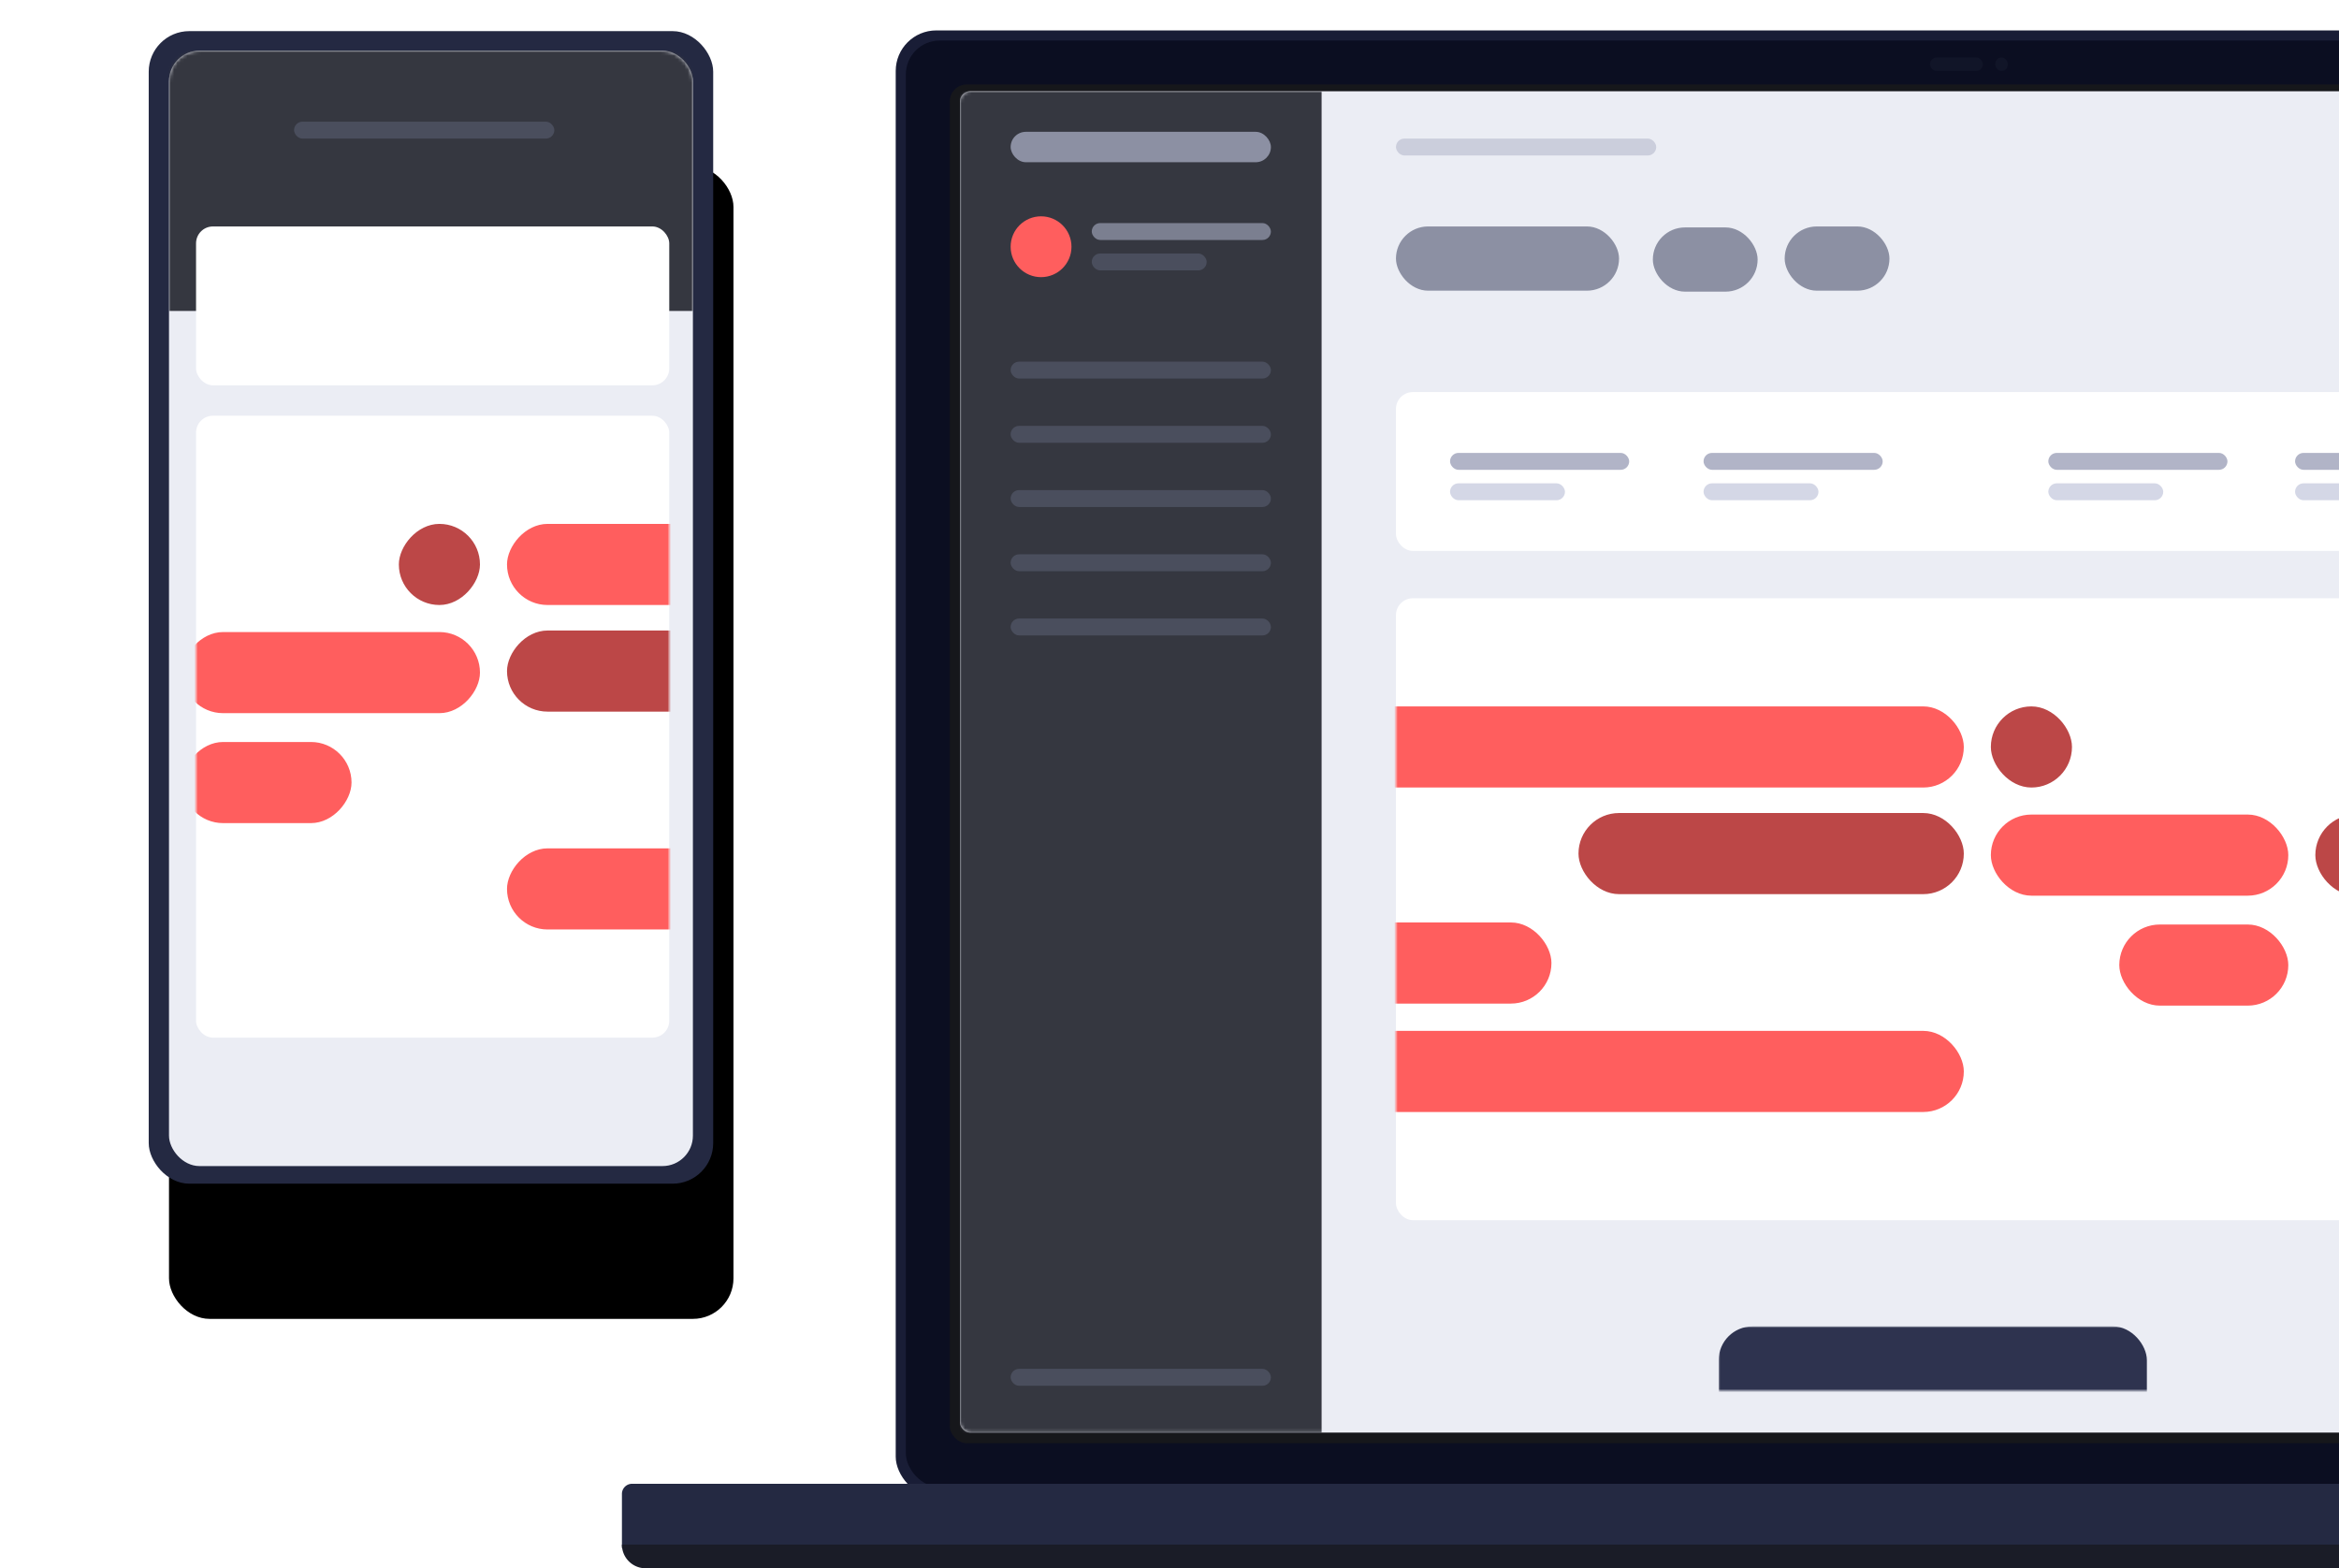 <svg xmlns="http://www.w3.org/2000/svg" xmlns:xlink="http://www.w3.org/1999/xlink" 
    width="692" height="464">
    <defs>
        <rect id="a" width="597.554" height="396.861" rx="3"/>
        <rect id="c" width="331" height="184" rx="5"/>
        <path id="e" d="M3 0h769.629a3 3 0 0 1 3 3v16.006H0V3a3 3 0 0 1 3-3z"/>
        <rect id="h" width="167" height="341" rx="12"/>
        <filter id="g" width="213.8%" height="155.7%" x="-53.3%" y="-16.1%" filterUnits="objectBoundingBox">
        <feOffset dx="6" dy="40" in="SourceAlpha" result="shadowOffsetOuter1"/>
        <feGaussianBlur in="shadowOffsetOuter1" result="shadowBlurOuter1" stdDeviation="25"/>
        <feColorMatrix in="shadowBlurOuter1" values="0 0 0 0 0.243 0 0 0 0 0.279 0 0 0 0 0.375 0 0 0 0.255 0"/>
        </filter><rect id="i" width="155" height="330" rx="9"/><rect id="k" width="140" height="184" rx="5"/>
    </defs>
    <g fill="none" fill-rule="evenodd">
    <g transform="translate(184 9)">
    <rect width="635" height="434" x="81" fill="#191D36" fill-rule="nonzero" rx="12"/>
    <rect width="629" height="428" x="84" y="3" fill="#0B0E21" fill-rule="nonzero" rx="10"/>
    <rect width="603" height="402" x="97" y="16" fill="#16171B" fill-rule="nonzero" rx="5"/>
    <g transform="translate(100 18)">
    <mask id="b" fill="#fff">
    <use xlink:href="#a"/></mask>
    <use fill="#EBEDF4" fill-rule="nonzero" xlink:href="#a"/>
    <g mask="url(#b)"><g transform="translate(129 14)">
    <g transform="translate(0 75)">
    <rect width="331" height="47" fill="#FFF" rx="5"/>
    <g transform="translate(16 18)">
    <rect width="53" height="5" fill="#B1B4C7" rx="2.5"/>
    <rect width="34" height="5" y="9" fill="#D4D7E6" rx="2.5"/>
    <g transform="translate(75)"><rect width="53" height="5" fill="#B1B4C7" rx="2.5"/>
    <rect width="34" height="5" y="9" fill="#D4D7E6" rx="2.5"/></g>
    <g transform="translate(177)"><rect width="53" height="5" fill="#B1B4C7" rx="2.5"/>
    <rect width="34" height="5" y="9" fill="#D4D7E6" rx="2.5"/></g>
    <g transform="translate(250)"><rect width="53" height="5" fill="#B1B4C7" rx="2.5"/>
    <rect width="34" height="5" y="9" fill="#D4D7E6" rx="2.5"/></g></g></g><g transform="translate(0 136)"><mask id="d" fill="#fff"><use xlink:href="#c"/></mask><use fill="#FFF" xlink:href="#c"/><g mask="url(#d)"><g transform="translate(-33 32)"><rect width="184" height="24" x="17" fill="#FF5E5E" rx="12"/><rect width="184" height="24" x="17" y="96" fill="#FF5E5E" rx="12"/><rect width="24" height="24" x="209" fill="#BC4747" rx="12"/><rect width="88" height="24" x="209" y="32" fill="#FF5E5E" rx="12"/><rect width="114" height="24" x="87" y="31.547" fill="#BC4747" rx="12"/><rect width="50" height="24" x="247" y="64.53" fill="#FF5E5E" rx="12"/><rect width="79" height="24" y="63.925" fill="#FF5E5E" rx="12"/><rect width="24" height="24" x="305" y="32" fill="#BC4747" rx="12"/></g></g></g><rect width="77" height="5" fill="#CBCEDC" rx="2.5"/><g transform="translate(0 26)" fill="#8C90A3"><rect width="66" height="19" rx="9.5"/><rect width="31" height="19" x="76" y=".288" rx="9.5"/><rect width="31" height="19" x="115" rx="9.5"/></g></g></g><g mask="url(#b)"><path fill="#353740" d="M0 0h107v397H0z"/><g transform="translate(15 12)"><rect width="77" height="5" y="68" fill="#4A4E5D" rx="2.5"/><rect width="77" height="5" y="87" fill="#4A4E5D" rx="2.5"/><rect width="77" height="5" y="106" fill="#4A4E5D" rx="2.5"/><rect width="77" height="5" y="125" fill="#4A4E5D" rx="2.5"/><rect width="77" height="5" y="144" fill="#4A4E5D" rx="2.5"/><rect width="77" height="5" y="366" fill="#4A4E5D" rx="2.5"/><g transform="translate(0 25)"><g transform="translate(24 2)"><rect width="53" height="5" fill="#7B7F90" rx="2.5"/><rect width="34" height="5" y="9" fill="#4A4E5D" rx="2.5"/></g><circle cx="9" cy="9" r="9" fill="#FF5E5E"/></g><rect width="77" height="9" fill="#8C90A3" rx="4.5"/></g></g></g><g fill="#4A5166" fill-rule="nonzero" opacity=".098" transform="translate(387 8)"><rect width="15.64" height="4" rx="2"/><rect width="3.68" height="4" x="19.32" rx="1.84"/></g><g transform="translate(0 430)"><mask id="f" fill="#fff"><use xlink:href="#e"/></mask><use fill="#242942" fill-rule="nonzero" xlink:href="#e"/><rect width="126.689" height="57.968" x="324.47" y="-46.564" fill="#2E334F" fill-rule="nonzero" mask="url(#f)" rx="10"/></g><path fill="#1A1C27" fill-rule="nonzero" d="M0 448h776a7 7 0 0 1-7 7H7a7 7 0 0 1-7-7z"/></g><g fill-rule="nonzero" transform="translate(44 9.21)"><use fill="#000" filter="url(#g)" xlink:href="#h"/><use fill="#242942" xlink:href="#h"/></g><g transform="translate(50 15)"><mask id="j" fill="#fff"><use xlink:href="#i"/></mask><use fill="#EBEDF4" fill-rule="nonzero" xlink:href="#i"/><g mask="url(#j)"><path fill="#353740" d="M0 0h155v77H0z"/><g transform="translate(8 108)"><mask id="l" fill="#fff"><use xlink:href="#k"/></mask><use fill="#FFF" xlink:href="#k"/><g mask="url(#l)"><g transform="matrix(-1 0 0 1 293 32)"><rect width="184" height="24" x="17" fill="#FF5E5E" rx="12"/><rect width="184" height="24" x="17" y="96" fill="#FF5E5E" rx="12"/><rect width="24" height="24" x="209" fill="#BC4747" rx="12"/><rect width="88" height="24" x="209" y="32" fill="#FF5E5E" rx="12"/><rect width="114" height="24" x="87" y="31.547" fill="#BC4747" rx="12"/><rect width="50" height="24" x="247" y="64.53" fill="#FF5E5E" rx="12"/><rect width="79" height="24" y="63.925" fill="#FF5E5E" rx="12"/><rect width="24" height="24" x="305" y="32" fill="#BC4747" rx="12"/></g></g></g><rect width="140" height="47" x="8" y="52" fill="#FFF" rx="5"/><rect width="77" height="5" x="37" y="21" fill="#4A4E5D" rx="2.5"/></g></g></g></svg>
